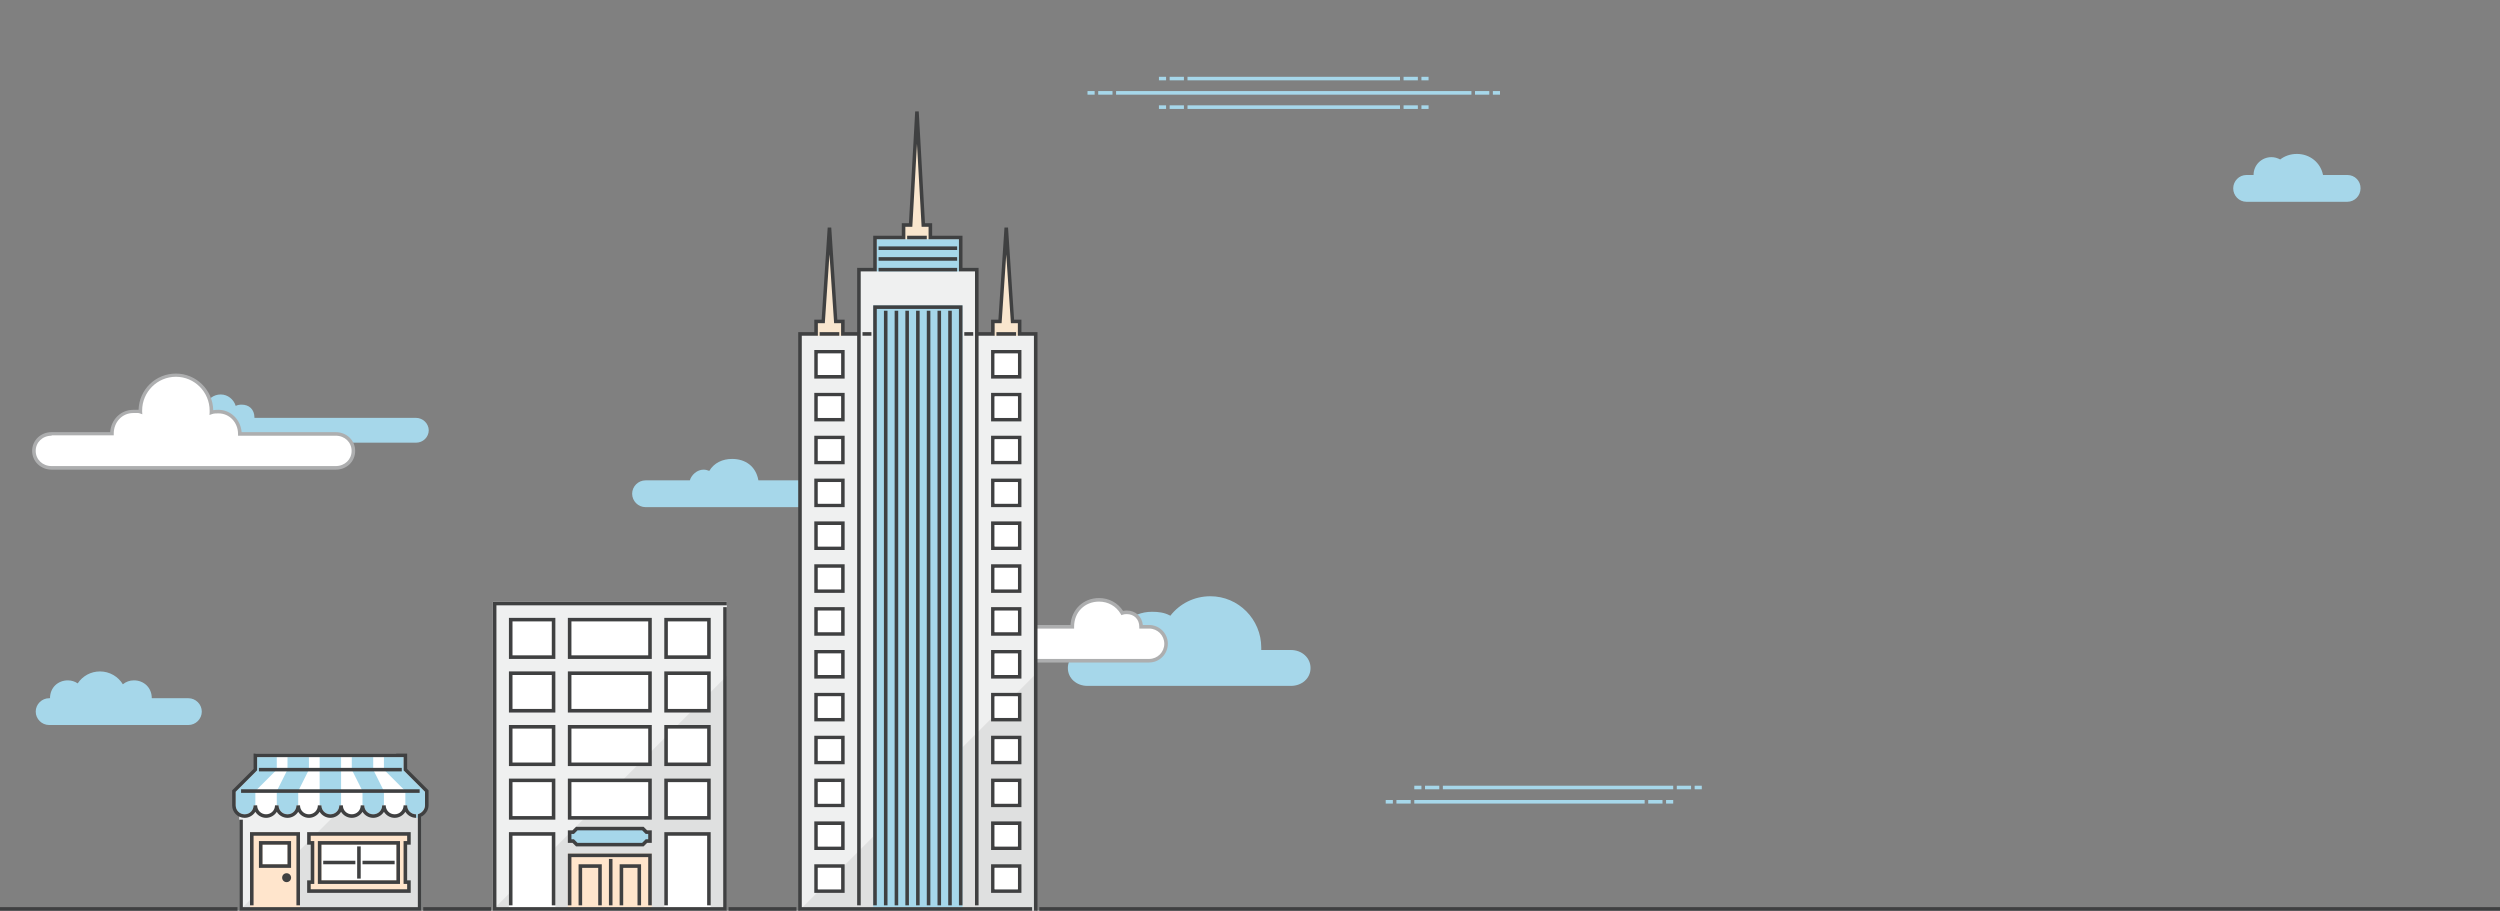 <?xml version="1.0" encoding="utf-8"?>
<!-- Generator: Adobe Illustrator 19.2.0, SVG Export Plug-In . SVG Version: 6.00 Build 0)  -->
<svg version="1.1" id="Layer_1" xmlns="http://www.w3.org/2000/svg" xmlns:xlink="http://www.w3.org/1999/xlink" x="0px" y="0px"
	 viewBox="0 0 1400 510" style="enable-background:new 0 0 1400 510;" xml:space="preserve">
<rect x="0" y="0" width="1400" height="510" fill="#808080" stroke="none"/>
<g id="Artwork">
	<g>
		<path style="fill:#A6D7EA;" d="M468.5,269h-43.8c-1.4-8-7.4-12-14.7-12c-5.4,0-10.1,2.2-12.8,6.7c-1-0.4-2.1-0.7-3.2-0.7
			c-3.7,0-6.8,3-7.7,6h-24.8c-4.1,0-7.5,3.4-7.5,7.5s3.4,7.5,7.5,7.5h107c4.1,0,7.5-3.4,7.5-7.5S472.6,269,468.5,269z"/>
		<path style="fill:#A6D7EA;" d="M105.5,391H85c0-6-4.5-10-10-10c-2.4,0-4.5,0.8-6.2,2.2c-2.6-4.3-7.4-7.2-12.8-7.2
			c-5.2,0-9.8,2.6-12.5,6.7c-1.6-1.1-3.5-1.7-5.5-1.7c-5.5,0-10,4-10,10h-0.5c-4.1,0-7.5,3.4-7.5,7.5s3.4,7.5,7.5,7.5h78
			c4.1,0,7.5-3.4,7.5-7.5S109.6,391,105.5,391z"/>
		<path style="fill:#A6D7EA;" d="M1314.6,98h-13.7c-1.4-7-7.4-11.8-14.6-11.8c-3.6,0-6.8,1.1-9.4,3.1c-1.5-0.8-3.1-1.3-4.9-1.3
			c-5.5,0-10,4.4-10,9.9V98h-4c-4.1,0-7.4,3.4-7.4,7.5s3.3,7.5,7.4,7.5h56.5c4.1,0,7.4-3.4,7.4-7.5C1322,101.4,1318.7,98,1314.6,98z
			"/>
		<g>
			<path style="fill:#A6D7EA;" d="M722.9,364h-16.6c0,0,0-1.1,0-1.4c0-15.7-12.7-28.7-28.5-28.7c-9.1,0-17.2,4.2-22.4,10.9l-0.6-0.3
				c-2.9-1.5-6.2-1.9-9.7-1.9c-11.6,0-21,8.5-21,21.5H621h-12c-6.1,0-11,4.2-11,10s4.9,10,11,10h113.9c6.1,0,11-4.2,11-10
				S729,364,722.9,364z"/>
			<path style="fill:#FFFFFF;" d="M643.5,351H639c0-5-3.6-8.1-8-8.1c-0.9,0-1.8,0.1-2.6,0.4c-2.6-4.4-7.4-7.4-12.9-7.4
				c-8.3,0-15,6.1-15,15.1h-24c-5.2,0-9.5,4.3-9.5,9.5s4.3,9.5,9.5,9.5h67c5.2,0,9.5-4.3,9.5-9.5S648.7,351,643.5,351z"/>
			<path style="fill:#ADAEAF;" d="M643.5,371h-67c-5.8,0-10.5-4.7-10.5-10.5s4.7-10.5,10.5-10.5h23c0.5-8.7,7.2-15.1,16-15.1
				c5.5,0,10.5,2.7,13.4,7.2c0.6-0.1,1.3-0.2,2.1-0.2c4.9,0,8.5,3.3,9,8.1h3.5c5.8,0,10.5,4.7,10.5,10.5S649.3,371,643.5,371z
				 M576.5,352c-4.7,0-8.5,3.8-8.5,8.5s3.8,8.5,8.5,8.5h67c4.7,0,8.5-3.8,8.5-8.5s-3.8-8.5-8.5-8.5H638v-1c0-4.2-2.9-7.1-7-7.1
				c-0.9,0-1.6,0.1-2.2,0.3l-0.8,0.3l-0.4-0.7c-2.5-4.3-7-6.9-12.1-6.9c-8.1,0-14,5.9-14,14.1v1L576.5,352L576.5,352z"/>
		</g>
		<g>
			<path style="fill:#A6D7EA;" d="M232.9,234h-90.4c0-5-3.2-7.4-7.2-7.4c-1.2,0-2.3,0.2-3.3,0.7c-1.1-3.6-4.4-6.4-8.4-6.4
				s-7.4,2.6-8.4,6.3c-1-0.5-2.1-0.7-3.3-0.7c-4,0-7.2,2.4-7.2,7.4h-0.4c-3.9,0-7.1,3.1-7.1,7s3.2,7,7.1,7H233c3.9,0,7.1-3.1,7.1-7
				C240,237.1,236.8,234,232.9,234z"/>
			<path style="fill:#FFFFFF;" d="M188.1,243h-53.7c0-7-5.3-12.5-11.9-12.5c-1.4,0-2.8,0-4.1,0.5c0-0.3,0.1-0.6,0.1-0.9
				c0-11-8.9-20-19.9-20S78.7,219,78.7,230c0,0.3,0.1,0.5,0.1,0.7c-1.3-0.5-2.6-0.2-4.1-0.2c-6.6,0-11.9,5.5-11.9,12.5H28.9
				c-5.5,0-9.9,4-9.9,9.5s4.5,9.5,9.9,9.5h69.6H188c5.5,0,9.9-4,9.9-9.5C198,247,193.5,243,188.1,243z"/>
			<path style="fill:#ADAEAF;" d="M188.1,263H28.9c-6.1,0-10.9-4.6-10.9-10.5S22.8,242,28.9,242h32.8c0.5-7.1,6-12.5,12.9-12.5
				c0.4,0,0.7,0,1.1,0c0.6,0,1.3-0.1,1.9,0c0.3-11.3,9.5-20.3,20.9-20.3s20.7,9.2,20.9,20.5c1-0.2,2-0.2,3-0.2
				c6.8,0,12.4,5.5,12.9,12.5H188c6.1,0,10.9,4.6,10.9,10.5S194.2,263,188.1,263z M28.9,244c-5.1,0-8.9,3.7-8.9,8.5
				c0,4.8,3.8,8.5,8.9,8.5H188c5.1,0,8.9-3.7,8.9-8.5s-3.8-8.5-8.9-8.5h-54.7v-1c0-6.4-4.8-11.5-10.9-11.5c-1.3,0-2.6,0-3.7,0.4
				l-1.4,0.5l0.1-1.5c0-0.1,0-0.3,0-0.5c0-0.1,0-0.3,0-0.4c0-10.5-8.5-19-18.9-19s-18.9,8.5-18.9,18.9c0,0.1,0,0.2,0,0.2
				c0,0.1,0,0.3,0,0.4l0.1,1.5l-1.4-0.5c-0.7-0.3-1.6-0.2-2.5-0.2c-0.4,0-0.8,0-1.2,0c-6.1,0-10.9,5-10.9,11.5v1H28.9V244z"/>
		</g>
		<path style="fill:#A6D7EA;" d="M792,450h129v-2H792V450z M923,450h8v-2h-8V450z M933,450h4v-2h-4V450z M782,450h8v-2h-8V450z
			 M776,450h4v-2h-4V450z M808,442h129v-2H808V442z M939,442h8v-2h-8V442z M949,440v2h4v-2H949z M806,440h-8v2h8V440z M796,440h-4v2
			h4V440z"/>
		<path style="fill:#A6D7EA;" d="M625,53h199v-2H625V53z M826,53h8v-2h-8V53z M836,51v2h4v-2H836z M615,53h8v-2h-8V53z M609,53h4v-2
			h-4V53z M784,43H665v2h119V43z M794,43h-8v2h8V43z M800,43h-4v2h4V43z M663,43h-8v2h8V43z M653,43h-4v2h4V43z M665,61h119v-2H665
			V61z M786,61h8v-2h-8V61z M796,61h4v-2h-4V61z M655,61h8v-2h-8V61z M649,61h4v-2h-4V61z"/>
	</g>
	<g>
		<path style="fill:#3F4041;" d="M0,510h133v-2H0V510z M237,510h38v-2h-38V510z M408,510h38v-2h-38V510z M582,508v2h818v-2H582z"/>
		<g>
			<g>
				<polygon style="fill:#DFE0E0;" points="547,187 547,151 538,151 538,133 490,133 490,151 481,151 481,187 448,187 448,510 
					580,510 580,187 				"/>
			</g>
			<path style="fill:#F2CD9C;" d="M567,180l-3.5-52.5L560,180h-4v8h15v-8H567z M464.5,127.5L461,180h-4v8h15v-8h-4L464.5,127.5z
				 M513.5,62.5L510,126h-4v8h15v-8h-4L513.5,62.5z"/>
			<g style="opacity:0.5;">
				<polygon style="fill:#FFFFFF;" points="580,377.5 580,187 571,187 571,180 567,180 563.5,127.5 560,180 556,180 556,187 
					547,187 547,151 538,151 538,133 521,133 521,126 517,126 513.5,62.5 510,126 506,126 506,133 490,133 490,151 481,151 481,187 
					472,187 472,180 468,180 464.5,127.5 461,180 457,180 457,187 448,187 448,509.5 				"/>
			</g>
			<path style="fill:#A6D7EA;" d="M489,171v337h50V171H489z M537,134h-46v18h46V134z"/>
			<path style="fill:#3F4041;" d="M497,507V174h-2v333H497z M503,507V174h-2v333H503z M509,507V174h-2v333H509z M515,507V174h-2v333
				H515z M521,507V174h-2v333H521z M527,507V174h-2v333H527z M533,507V174h-2v333H533z M539,507V171h-50v336h2V173h46v334H539z
				 M459,186v2h11v-2H459z M558,186v2h11v-2H558z M508,132v2h11v-2H508z M488,188v-2h-5v2H488z M545,188v-2h-5v2H545z M492,152h44
				v-2h-44V152z M492,146h44v-2h-44V146z M492,140h44v-2h-44V140z M555,500h17v-16h-17V500z M557,486h13v12h-13V486z M456,500h17
				v-16h-17V500z M458,486h13v12h-13V486z M572,460h-17v16h17V460z M570,474h-13v-12h13V474z M473,460h-17v16h17V460z M471,474h-13
				v-12h13V474z M572,436h-17v16h17V436z M570,450h-13v-12h13V450z M473,436h-17v16h17V436z M471,450h-13v-12h13V450z M572,412h-17
				v16h17V412z M570,426h-13v-12h13V426z M473,412h-17v16h17V412z M471,426h-13v-12h13V426z M572,388h-17v16h17V388z M570,402h-13
				v-12h13V402z M473,388h-17v16h17V388z M471,402h-13v-12h13V402z M572,364h-17v16h17V364z M570,378h-13v-12h13V378z M473,364h-17
				v16h17V364z M471,378h-13v-12h13V378z M572,340h-17v16h17V340z M570,354h-13v-12h13V354z M473,340h-17v16h17V340z M471,354h-13
				v-12h13V354z M572,316h-17v16h17V316z M570,330h-13v-12h13V330z M473,316h-17v16h17V316z M471,330h-13v-12h13V330z M572,186v-7
				h-4.1l-3.4-51.6h-2l-3.4,51.6H555v7h-7v-36h-9v-18h-17v-7h-4l-3.5-62.6h-2L509,125h-4v7h-16v18h-9v36h-7v-7h-4.1l-3.4-51.6h-2
				l-3.4,51.6H456v7h-9v324h131v-2H449V188h9v-7h3.9l2.6-38.5l2.6,38.5h3.9v7h9v319h2V188v-36h9v-18h16v-7h3.9l2.6-46.4l2.6,46.4
				h3.9v7h17v18h9v36v319h2V188h9v-7h3.9l2.6-38.5l2.6,38.5h3.9v7h9v322h2V186H572z M572,292h-17v16h17V292z M570,306h-13v-12h13
				V306z M473,292h-17v16h17V292z M471,306h-13v-12h13V306z M572,268h-17v16h17V268z M570,282h-13v-12h13V282z M473,268h-17v16h17
				V268z M471,282h-13v-12h13V282z M572,244h-17v16h17V244z M570,258h-13v-12h13V258z M473,244h-17v16h17V244z M471,258h-13v-12h13
				V258z M572,220h-17v16h17V220z M570,234h-13v-12h13V234z M473,220h-17v16h17V220z M471,234h-13v-12h13V234z M572,196h-17v16h17
				V196z M570,210h-13v-12h13V210z M473,196h-17v16h17V196z M471,210h-13v-12h13V210z"/>
			<path style="fill:#FFFFFF;" d="M557,306h13v-12h-13V306z M557,330h13v-12h-13V330z M557,282h13v-12h-13V282z M557,198v12h13v-12
				H557z M557,354h13v-12h-13V354z M557,258h13v-12h-13V258z M557,234h13v-12h-13V234z M557,450h13v-12h-13V450z M557,474h13v-12
				h-13V474z M557,498h13v-12h-13V498z M557,402h13v-12h-13V402z M557,426h13v-12h-13V426z M557,378h13v-12h-13V378z M458,426h13
				v-12h-13V426z M458,282h13v-12h-13V282z M458,330h13v-12h-13V330z M458,258h13v-12h-13V258z M458,306h13v-12h-13V306z M458,210
				h13v-12h-13V210z M458,234h13v-12h-13V234z M458,402h13v-12h-13V402z M458,474h13v-12h-13V474z M458,354h13v-12h-13V354z
				 M458,450h13v-12h-13V450z M458,498h13v-12h-13V498z M458,378h13v-12h-13V378z"/>
		</g>
		<g>
			<rect x="276" y="337" style="fill:#DFE0E0;" width="131" height="173"/>
			<polygon style="opacity:0.5;fill:#FFFFFF;enable-background:new    ;" points="407,378.5 407,337 276,337 276,509.5 			"/>
			<rect x="318" y="478" style="fill:#FFE5CC;" width="47" height="30"/>
			<path style="fill:#FFFFFF;" d="M319,368h45v-21h-45V368z M397,347h-24v21h24V347z M310,347h-24v21h24V347z M319,398h45v-21h-45
				V398z M397,377h-24v21h24V377z M310,377h-24v21h24V377z M319,428h45v-21h-45V428z M397,407h-24v21h24V407z M310,407h-24v21h24
				V407z M319,458h45v-21h-45V458z M285,508h26v-42h-26V508z M397,437h-24v21h24V437z M310,437h-24v21h24V437z M372,466v42h26v-42
				H372z"/>
			<polygon style="fill:#A6D7EA;" points="362,466 360,464 323,464 321,466 319,466 319,471 321,471 323,473 360,473 362,471 
				364,471 364,466 			"/>
			<path style="fill:#3F4041;" d="M407,337H276v173h131V340h-2v168H278V339h129V337z M311,507v-41h-26v41h2v-39h22v39H311z M398,507
				v-41h-26v41h2v-39h22v39H398z M365,346h-47v23h47V346z M363,367h-43v-19h43V367z M398,346h-26v23h26V346z M396,367h-22v-19h22
				V367z M311,346h-26v23h26V346z M309,367h-22v-19h22V367z M365,376h-47v23h47V376z M363,397h-43v-19h43V397z M398,376h-26v23h26
				V376z M396,397h-22v-19h22V397z M311,376h-26v23h26V376z M309,397h-22v-19h22V397z M365,406h-47v23h47V406z M363,427h-43v-19h43
				V427z M398,406h-26v23h26V406z M396,427h-22v-19h22V427z M311,406h-26v23h26V406z M309,427h-22v-19h22V427z M365,436h-47v23h47
				V436z M363,457h-43v-19h43V457z M398,436h-26v23h26V436z M396,457h-22v-19h22V457z M311,436h-26v23h26V436z M309,457h-22v-19h22
				V457z M343,507v-26h-2v26H343z M337,507v-23h-13v23h2v-21h9v21H337z M359,507v-23h-12v23h2v-21h8v21H359z M365,507v-29h-47v29h2
				v-27h43v27H365z M365,465h-2.6l-2-2h-37.8l-2,2H318v7h2.6l2,2h37.8l2-2h2.6V465z M363,470h-1.4l-2,2h-36.2l-2-2H320v-3h1.4l2-2
				h36.2l2,2h1.4V470z"/>
		</g>
		<g>
			<rect x="134" y="447" style="fill:#DFE0E0;" width="102" height="63"/>
			<path style="opacity:0.5;fill:#FFFFFF;enable-background:new    ;" d="M134,456.2V510l88-88h-79v9l-12,12v8
				C131,453.2,132,455.2,134,456.2z"/>
			<path style="fill:#FFE5CC;" d="M140,510h28v-44h-28V510z M229,472v-5h-56v5h2v22h-2v5h56v-5h-2v-22H229z"/>
			<path style="fill:#FFFFFF;" d="M227,431v-8h-84v8l-12,12v8c0,3.3,2.7,6,6,6s6-2.7,6-6c0,3.3,2.7,6,6,6s6-2.7,6-6c0,3.3,2.7,6,6,6
				s6-2.7,6-6c0,3.3,2.7,6,6,6s6-2.7,6-6c0,3.3,2.7,6,6,6s6-2.7,6-6c0,3.3,2.7,6,6,6s6-2.7,6-6c0,3.3,2.7,6,6,6s6-2.7,6-6
				c0,3.3,2.7,6,6,6s6-2.7,6-6c0,3.3,2.7,6,6,6s6-2.7,6-6v-8L227,431z M147,484h14v-11h-14V484z M180,493h42v-20h-42V493z"/>
			<path style="fill:#A6D7EA;" d="M179,431v12v8h1c0,2.8,2.2,5,5,5s5-2.2,5-5h1v-8v-12v-7h-12V431z M155,424h-11v7.4l-12,12v7.6
				c0,2.8,2.2,5,5,5s5-2.2,5-5h1v-8l12-12V424z M209,424h-12v7l6,12v8h1c0,2.8,2.2,5,5,5s5-2.2,5-5h1v-8l-6-12V424z M226,431.4V424
				h-11v7l12,12v8h1c0,2.8,2.2,5,5,5v2c0.3,0,0.7,0,1-0.1V456l0.6-0.3c1.6-0.7,3.4-2.6,3.4-4.7v-7.6L226,431.4z M161,431l-6,12v8h1
				c0,2.8,2.2,5,5,5s5-2.2,5-5h1v-8l6-12v-7h-12V431z"/>
			<path style="fill:#3F4041;" d="M163,471h-18v15h18V471z M161,484h-14v-11h14V484z M168,507v-41h-28v41h2v-39h24v39H168z
				 M228,430.6V422h-86v8.6l-12,12v8.4c0,3.9,3.1,7,7,7c2.5,0,4.8-1.4,6-3.4c1.2,2,3.5,3.4,6,3.4s4.8-1.4,6-3.4c1.2,2,3.5,3.4,6,3.4
				s4.8-1.4,6-3.4c1.2,2,3.5,3.4,6,3.4s4.8-1.4,6-3.4c1.2,2,3.5,3.4,6,3.4s4.8-1.4,6-3.4c1.2,2,3.5,3.4,6,3.4s4.8-1.4,6-3.4
				c1.2,2,3.5,3.4,6,3.4s4.8-1.4,6-3.4c1.2,2,3.5,3.4,6,3.4s4.8-1.4,6-3.4c1.2,2,3.5,3.4,6,3.4v-2c-2.8,0-5-2.2-5-5h-2
				c0,2.8-2.2,5-5,5s-5-2.2-5-5h-2c0,2.8-2.2,5-5,5s-5-2.2-5-5h-2c0,2.8-2.2,5-5,5s-5-2.2-5-5h-2c0,2.8-2.2,5-5,5s-5-2.2-5-5h-2
				c0,2.8-2.2,5-5,5s-5-2.2-5-5h-2c0,2.8-2.2,5-5,5s-5-2.2-5-5h-2c0,2.8-2.2,5-5,5s-5-2.2-5-5h-2c0,2.8-2.2,5-5,5s-5-2.2-5-5v-7.6
				l12-12V424h82v7.4l12,12v7.6c0,2.2-1.7,4.1-3.4,4.7L234,456v52h-98v-49h-2v51h102v-52.7c2.1-1.1,4-3.5,4-6.3v-8.4L228,430.6z
				 M158,491.5c0,1.4,1.1,2.5,2.5,2.5s2.5-1.1,2.5-2.5s-1.1-2.5-2.5-2.5S158,490.1,158,491.5z M172,493v7h58v-7h-2v-20h2v-7h-58v7h2
				v20H172z M174,471v-3h54v3h-2v24h2v3h-54v-3h2v-24H174z M224,471h-46v24h46V471z M222,493h-42v-20h42V493z M202,474h-2v18h2V474z
				 M199,482h-18v2h18V482z M221,482h-18v2h18V482z M145,430v2h80v-2H145z M135,444h100v-2H135V444z"/>
		</g>
	</g>
</g>
</svg>
